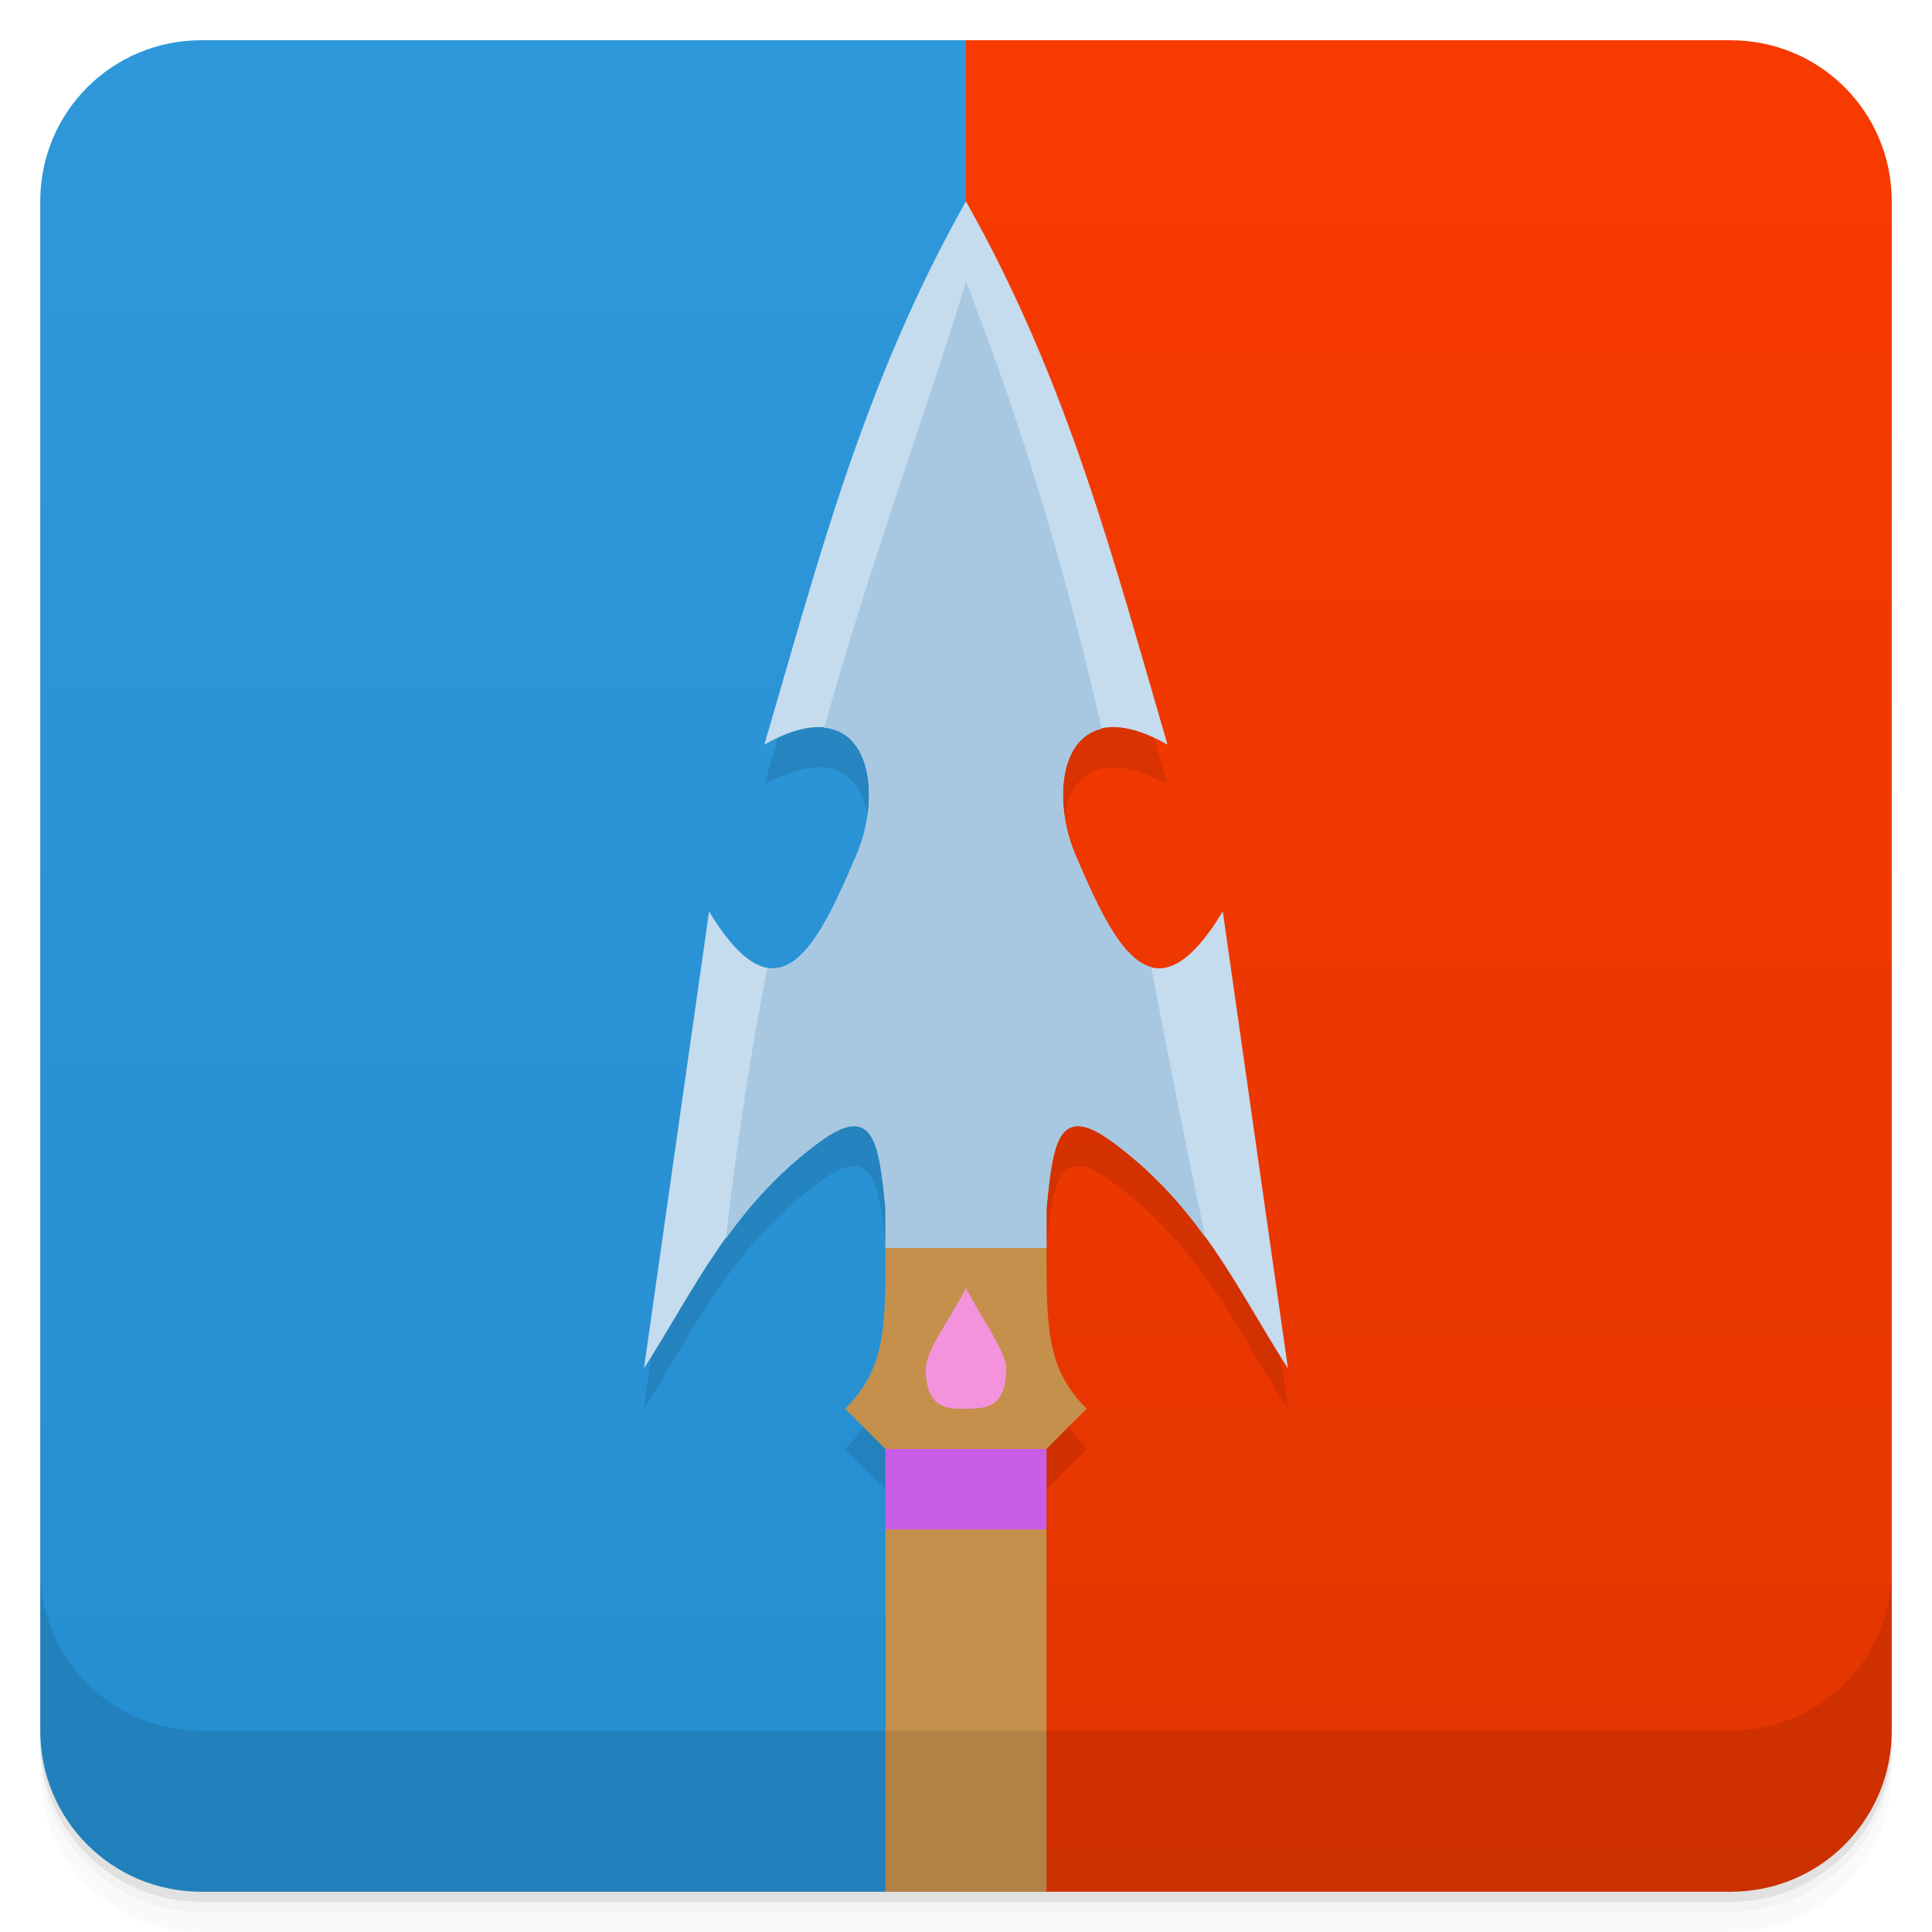 <svg version="1.1" viewBox="0 0 48 48" xmlns="http://www.w3.org/2000/svg">
 <defs>
  <linearGradient id="linearGradient905" x2="0" y1="47" y2="1" gradientUnits="userSpaceOnUse">
   <stop style="stop-color:#258ed0" offset="0"/>
   <stop style="stop-color:#2e98da" offset="1"/>
  </linearGradient>
  <linearGradient id="linearGradient913" x2="0" y1="47" y2="1" gradientUnits="userSpaceOnUse">
   <stop style="stop-color:#e33500" offset="0"/>
   <stop style="stop-color:#f83a00" offset="1"/>
  </linearGradient>
 </defs>
 <path d="m24 1v46h19c2.216 0 4-1.784 4-4v-38c0-2.216-1.784-4-4-4h-19z" style="fill:url(#linearGradient913)"/>
 <path d="m5 1c-2.216 0-4 1.784-4 4v38c0 2.216 1.784 4 4 4h19v-46h-19z" style="fill-rule:evenodd;fill:url(#linearGradient905);paint-order:normal"/>
 <path d="m23.996 6c1e-3 1e-3 9.06e-4 0.003 2e-3 0.004 9.53e-4 -0.001 8.59e-4 -0.003 0.002-0.004zm0 0.006c-2.558 4.531-3.686 9.009-5.008 13.494 2.583-1.458 3.01 1.068 2.287 2.746-0.944 2.2-1.914 4.288-3.66 1.398l-1.619 11.354c1.263-1.966 2.132-3.991 4.365-5.635 1.362-1 1.479 0.063 1.639 1.637v1c0 2 1.47e-4 3-1.002 4l1 1h4.002l0.998-1c-0.998-1-0.998-2-0.998-4 0 0 0-1-0.004-1.002 0.16-1.573 0.276-2.637 1.639-1.635 2.233 1.644 3.098 3.668 4.361 5.635l-1.615-11.354c-1.746 2.889-2.716 0.802-3.66-1.398-0.72-1.678-0.295-4.204 2.287-2.746-1.318-4.486-2.451-8.963-5.012-13.494z" style="opacity:.1"/>
 <path d="m22 31c0 2 0 3-1.002 4l1 1 1.002 1-1 1v9h4v-9l-1-1 0.998-1 1-1c-0.998-1-0.998-2-0.998-4l-2-1z" style="fill:#c5904b"/>
 <path d="m22 36v2h4v-2h-2z" style="fill:#c95de6"/>
 <path d="m24 5c-2.56 4.533-3.69 9.01-5.01 13.5 2.583-1.458 3.01 1.068 2.287 2.746-0.944 2.2-1.914 4.288-3.66 1.398l-1.619 11.355c1.263-1.966 2.132-3.991 4.365-5.635 1.362-1 1.475 0.061 1.635 1.635l2e-3 1.001h4s0-1-1e-3 -1.001c0.16-1.573 0.272-2.637 1.635-1.635 2.233 1.644 3.102 3.668 4.365 5.635l-1.619-11.355c-1.746 2.889-2.716 0.802-3.66-1.398-0.72-1.678-0.295-4.204 2.287-2.746-1.318-4.487-2.448-8.967-5.01-13.5z" style="fill-rule:evenodd;fill:#c5dbee"/>
 <path d="m24 7c-1.16 3.756-2.411 7.106-3.523 11.08 1.232 0.122 1.352 1.89 0.803 3.17-0.646 1.506-1.306 2.956-2.217 2.797-0.394 2.02-0.745 4.226-1.031 6.729 0.612-0.851 1.332-1.669 2.334-2.406 1.362-1 1.475 0.061 1.635 1.635l-1e-3 0.995h4s0-1 2e-3 -0.995c0.16-1.573 0.272-2.637 1.635-1.635 0.991 0.729 1.705 1.536 2.313 2.377-0.49-2.267-0.92-4.494-1.35-6.721-0.74-0.201-1.314-1.464-1.877-2.775-0.526-1.225-0.437-2.895 0.65-3.145-0.801-3.485-1.809-7.109-3.371-11.1z" style="fill:#a8c8e1"/>
 <g transform="translate(0 3.949e-5)">
  <path d="m1 43v0.25c0 2.216 1.784 4 4 4h38c2.216 0 4-1.784 4-4v-0.25c0 2.216-1.784 4-4 4h-38c-2.216 0-4-1.784-4-4zm0 0.5v0.5c0 2.216 1.784 4 4 4h38c2.216 0 4-1.784 4-4v-0.5c0 2.216-1.784 4-4 4h-38c-2.216 0-4-1.784-4-4z" style="opacity:.02"/>
  <path d="m1 43.25v0.25c0 2.216 1.784 4 4 4h38c2.216 0 4-1.784 4-4v-0.25c0 2.216-1.784 4-4 4h-38c-2.216 0-4-1.784-4-4z" style="opacity:.05"/>
  <path d="m1 43v0.25c0 2.216 1.784 4 4 4h38c2.216 0 4-1.784 4-4v-0.25c0 2.216-1.784 4-4 4h-38c-2.216 0-4-1.784-4-4z" style="opacity:.1"/>
 </g>
 <path d="m24 32c-0.333 0.667-1 1.548-1 2 0 1 0.536 1.01 1 1 0.464-7e-3 1 0 1-1 0-0.418-0.667-1.333-1-2z" style="fill:#f393dc"/>
 <g transform="translate(0 3.949e-5)">
  <g transform="translate(0 -1004.4)">
   <path d="m1 1043.4v4c0 2.216 1.784 4 4 4h38c2.216 0 4-1.784 4-4v-4c0 2.216-1.784 4-4 4h-38c-2.216 0-4-1.784-4-4z" style="opacity:.1"/>
  </g>
 </g>
</svg>
